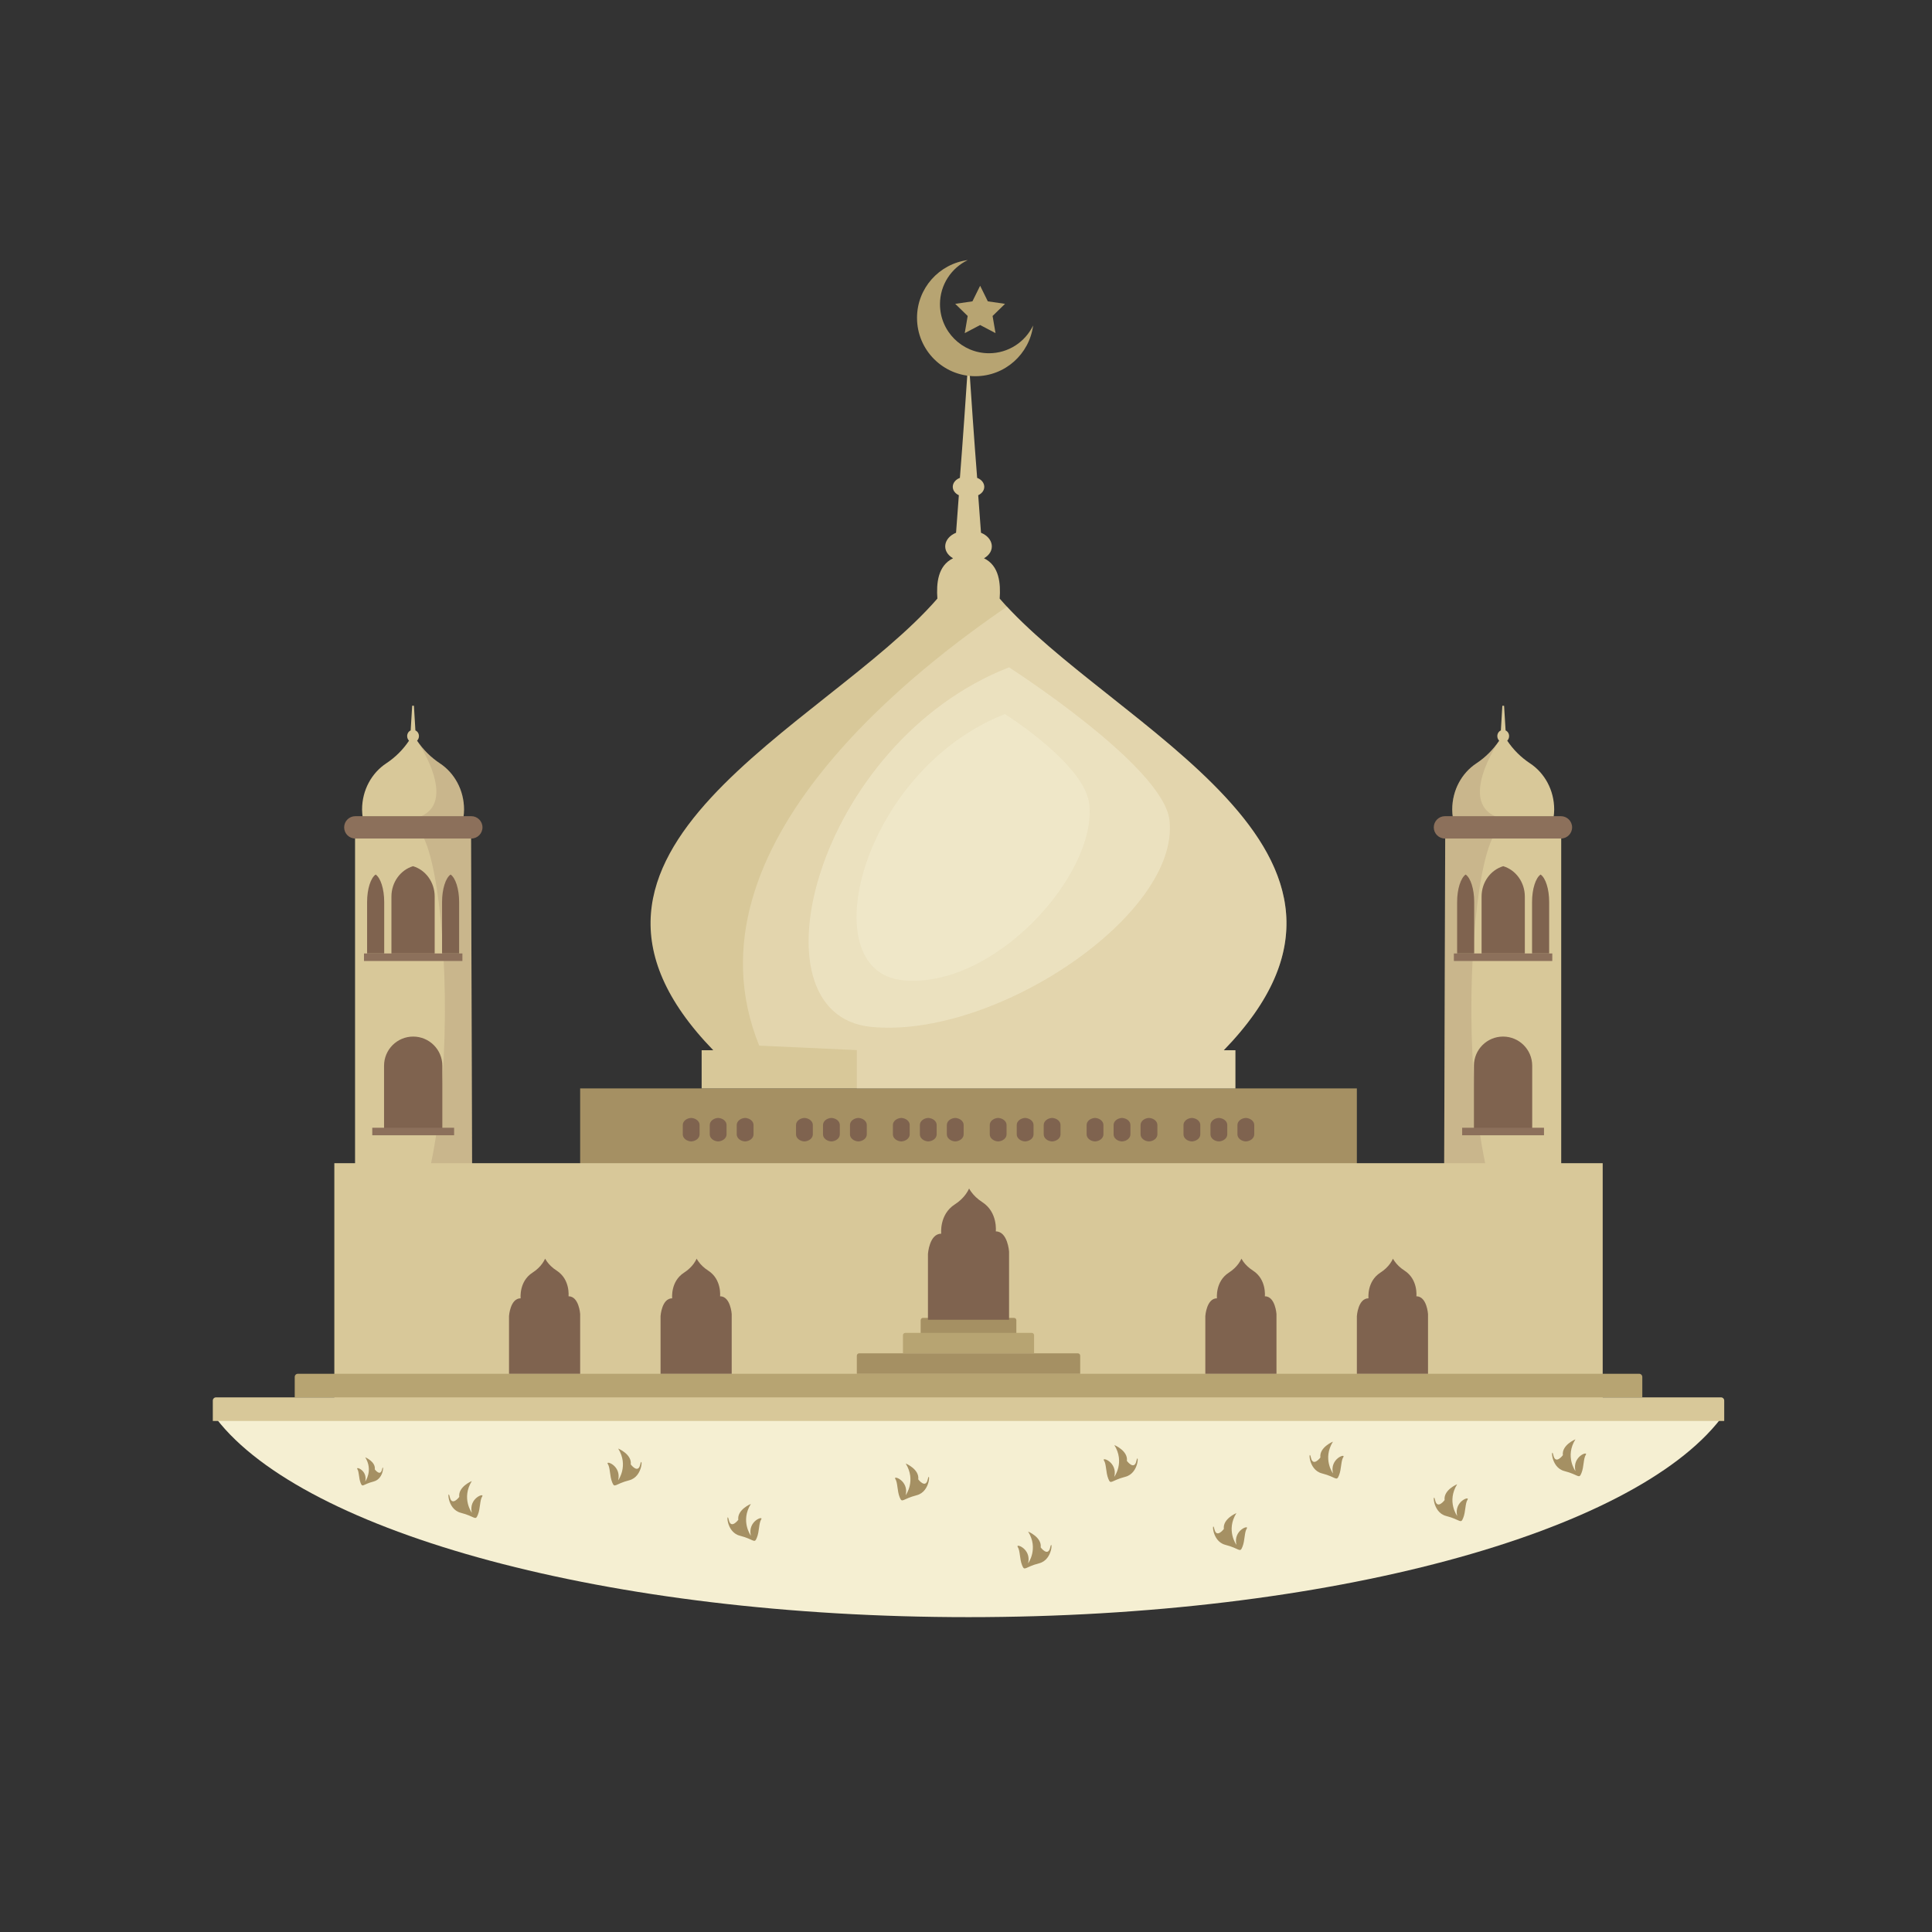 <svg xmlns="http://www.w3.org/2000/svg" enable-background="new 0 0 3000 3000" viewBox="0 0 3000 3000"><rect x="0" y="0" width="3000" height="3000" fill="#333333" stroke="none"/><path fill="#d8c899" d="M733.94,1269.84h-14.44c0.66-4.2,1.05-8.46,1.05-12.8c0-30.32-15.03-56.89-37.53-71.72
				c-13.91-9.19-25.92-21.13-35.37-35.17c1.71-1.77,2.89-4.27,2.89-7.09c0-4-2.23-7.41-5.51-8.86l-2.3-38.32h-2.69l-2.36,38.32
				c-3.22,1.44-5.45,4.86-5.45,8.86c0,2.82,1.18,5.32,2.89,7.09c-9.45,14.11-21.39,25.92-35.37,35.17
				c-22.51,14.83-37.53,41.41-37.53,71.72c0,4.33,0.46,8.6,1.05,12.8h-13.91c-5.91,0-10.63,5.12-10.63,11.35v6.36
				c0,6.23,4.72,11.29,10.63,11.29h1.97v714.13h182.35l-2.23-714.13h2.49c5.84,0,10.56-5.05,10.56-11.29v-6.36
				C744.51,1274.95,739.78,1269.84,733.94,1269.84z"/><path fill="#8c705b" d="M733.94,1269.84h-14.44c0.66-4.2,1.05-8.46,1.05-12.8c0-30.32-15.03-56.89-37.53-71.72
				c-13.71-9.06-25.59-20.8-35.04-34.65c5.71,8.53,80.32,123.69-31.69,123.17v10.89h128.22v-3.54
				C744.51,1274.95,739.78,1269.84,733.94,1269.84z" opacity=".2"/><path fill="#8c705b" d="M645.49,1286.31c59.65,23.17,88.07,687.42-94.16,696.28v30.38h182.35l-2.23-714.13h2.49
				c5.84,0,10.56-5.05,10.56-11.29v-1.25C744.51,1286.31,661.06,1267.06,645.49,1286.31z" opacity=".2"/><path fill="#7f634f" d="M686.83,1757.58h-90.47v-102.76c0-24.98,20.25-45.23,45.24-45.23l0,0c24.98,0,45.24,20.25,45.24,45.23
					V1757.58z"/><rect width="127.08" height="11.69" x="578.06" y="1751.15" fill="#8c705b"/><rect width="152.83" height="11.69" x="565.18" y="1480.53" fill="#8c705b"/><path fill="#7f634f" d="M596.59 1400.65v79.87h-26.56v-79.87c0-20.36 5.61-37.43 13.31-42.68C590.98 1363.22 596.59 1380.3 596.59 1400.65zM674.97 1392.18v88.35h-67.16v-88.35c0-22.51 14.27-41.37 33.55-47.16C660.77 1350.81 674.97 1369.67 674.97 1392.18zM712.94 1400.65v79.87h-26.51v-79.87c0-20.36 5.61-37.43 13.25-42.68C707.27 1363.22 712.94 1380.3 712.94 1400.65z"/><path fill="#8c705b" d="M731.85,1302.07H551.75c-9.58,0-17.35-7.77-17.35-17.35l0,0c0-9.58,7.77-17.35,17.35-17.35h180.09
				c9.58,0,17.35,7.77,17.35,17.35l0,0C749.19,1294.3,741.43,1302.07,731.85,1302.07z"/><path fill="#d8c899" d="M2231.06,1281.19v6.36c0,6.23,4.72,11.29,10.57,11.29h2.49l-2.23,714.13h182.35v-714.13h1.97
				c5.91,0,10.63-5.05,10.63-11.29v-6.36c0-6.23-4.73-11.35-10.63-11.35h-13.91c0.59-4.2,1.05-8.46,1.05-12.8
				c0-30.32-15.03-56.89-37.53-71.72c-13.98-9.25-25.92-21.06-35.37-35.17c1.71-1.77,2.89-4.27,2.89-7.09c0-4-2.23-7.41-5.45-8.86
				l-2.36-38.32h-2.69l-2.3,38.32c-3.28,1.44-5.51,4.86-5.51,8.86c0,2.82,1.18,5.32,2.89,7.09c-9.45,14.04-21.46,25.99-35.37,35.17
				c-22.51,14.83-37.53,41.41-37.53,71.72c0,4.33,0.39,8.6,1.05,12.8h-14.44C2235.78,1269.84,2231.06,1274.95,2231.06,1281.19z"/><path fill="#8c705b" d="M2231.06,1281.19v3.54h128.22v-10.89c-112.01,0.53-37.4-114.64-31.69-123.17
				c-9.45,13.85-21.33,25.59-35.04,34.65c-22.51,14.83-37.53,41.41-37.53,71.72c0,4.33,0.39,8.6,1.05,12.8h-14.44
				C2235.78,1269.84,2231.06,1274.95,2231.06,1281.19z" opacity=".2"/><path fill="#8c705b" d="M2231.06,1286.31v1.25c0,6.23,4.72,11.29,10.57,11.29h2.49l-2.23,714.13h182.35v-30.38
				c-182.23-8.86-153.81-673.11-94.16-696.28C2314.51,1267.06,2231.06,1286.31,2231.06,1286.31z" opacity=".2"/><path fill="#7f634f" d="M2288.73,1757.58h90.47v-102.76c0-24.98-20.25-45.23-45.24-45.23l0,0c-24.98,0-45.24,20.25-45.24,45.23
					V1757.58z"/><rect width="127.08" height="11.69" x="2270.43" y="1751.15" fill="#8c705b" transform="rotate(-180 2333.97 1756.996)"/><rect width="152.83" height="11.69" x="2257.56" y="1480.53" fill="#8c705b" transform="rotate(-180 2333.97 1486.374)"/><path fill="#7f634f" d="M2378.97 1400.65v79.87h26.57v-79.87c0-20.36-5.61-37.43-13.31-42.68C2384.58 1363.22 2378.97 1380.3 2378.97 1400.65zM2300.59 1392.18v88.35h67.16v-88.35c0-22.51-14.27-41.37-33.55-47.16C2314.8 1350.81 2300.59 1369.67 2300.59 1392.18zM2262.62 1400.65v79.87h26.51v-79.87c0-20.36-5.61-37.43-13.25-42.68C2268.29 1363.22 2262.62 1380.3 2262.62 1400.65z"/><path fill="#8c705b" d="M2243.72,1302.07h180.09c9.58,0,17.35-7.77,17.35-17.35l0,0c0-9.58-7.77-17.35-17.35-17.35h-180.09
				c-9.58,0-17.35,7.77-17.35,17.35l0,0C2226.37,1294.3,2234.14,1302.07,2243.72,1302.07z"/><g><path fill="#f5efd2" d="M335.93,2202.99h2335.94c-137.02,177.37-608.01,308.11-1167.97,308.11
				C943.94,2511.1,472.95,2380.37,335.93,2202.99z"/><path fill="#a59063" d="M567.13 2300.47c0 0 12.66-17.21 0-37.58 0 0 16.41 6.74 14.87 18.79 0 0 8.7 11.68 11.26 0 2.56-11.68 4.06 14.41-13.06 18.79s-17.12 9.93-20.19 2.35c-3.07-7.57-2.17-17.17-5.18-21.71C551.82 2276.57 571.19 2282.97 567.13 2300.47zM1165.91 2384.6c0 0-16.61-22.58 0-49.29 0 0-21.52 8.83-19.51 24.65 0 0-11.41 15.32-14.76 0-3.36-15.32-5.32 18.91 17.14 24.65 22.46 5.74 22.46 13.02 26.49 3.09 4.03-9.94 2.84-22.52 6.79-28.48C1186 2353.25 1160.59 2361.65 1165.91 2384.6zM1406.35 2321.77c0 0 16.61-22.58 0-49.29 0 0 21.52 8.84 19.51 24.65 0 0 11.41 15.32 14.76 0 3.36-15.32 5.32 18.91-17.14 24.65-22.46 5.74-22.46 13.02-26.49 3.09-4.03-9.93-2.84-22.52-6.79-28.48C1386.27 2290.41 1411.67 2298.81 1406.35 2321.77zM1730.33 2293.13c0 0 16.61-22.58 0-49.29 0 0 21.52 8.83 19.51 24.65 0 0 11.41 15.32 14.76 0 3.36-15.32 5.32 18.91-17.14 24.65-22.46 5.74-22.46 13.02-26.48 3.09-4.03-9.94-2.84-22.52-6.79-28.48C1710.24 2261.77 1735.65 2270.17 1730.33 2293.13zM1596.48 2427.47c0 0 16.61-22.58 0-49.29 0 0 21.52 8.83 19.51 24.65 0 0 11.41 15.32 14.76 0 3.36-15.32 5.32 18.91-17.14 24.65-22.46 5.74-22.46 13.02-26.49 3.09-4.03-9.93-2.84-22.52-6.79-28.48C1576.4 2396.11 1601.8 2404.51 1596.48 2427.47zM959.91 2298.57c0 0 16.61-22.58 0-49.29 0 0 21.52 8.84 19.51 24.65 0 0 11.41 15.32 14.76 0 3.36-15.32 5.32 18.91-17.14 24.65-22.46 5.74-22.46 13.02-26.48 3.09-4.03-9.94-2.84-22.52-6.79-28.48C939.82 2267.21 965.23 2275.61 959.91 2298.57zM732.64 2349.05c0 0-16.61-22.58 0-49.29 0 0-21.52 8.84-19.51 24.65 0 0-11.41 15.32-14.76 0-3.36-15.32-5.32 18.91 17.14 24.65 22.46 5.74 22.46 13.02 26.49 3.09 4.03-9.94 2.84-22.52 6.79-28.48C752.72 2317.69 727.32 2326.09 732.64 2349.05zM2446.32 2284.25c0 0-16.61-22.58 0-49.29 0 0-21.52 8.84-19.51 24.65 0 0-11.41 15.32-14.76 0-3.36-15.32-5.32 18.91 17.14 24.65 22.46 5.74 22.46 13.02 26.49 3.09 4.03-9.93 2.84-22.52 6.79-28.48C2466.41 2252.89 2441 2261.29 2446.32 2284.25zM2262.69 2353.99c0 0-16.61-22.58 0-49.29 0 0-21.52 8.84-19.51 24.65 0 0-11.41 15.32-14.76 0-3.36-15.32-5.32 18.91 17.14 24.65 22.46 5.74 22.46 13.02 26.48 3.09 4.03-9.94 2.84-22.52 6.79-28.48C2282.77 2322.64 2257.37 2331.04 2262.69 2353.99zM1919.89 2398.82c0 0-16.61-22.58 0-49.29 0 0-21.52 8.84-19.51 24.65 0 0-11.41 15.32-14.76 0-3.36-15.32-5.32 18.91 17.14 24.65 22.46 5.74 22.46 13.02 26.48 3.09 4.03-9.94 2.84-22.52 6.79-28.48C1939.98 2367.47 1914.57 2375.87 1919.89 2398.82zM2069.8 2287.86c0 0-16.61-22.58 0-49.29 0 0-21.52 8.84-19.51 24.65 0 0-11.41 15.32-14.76 0-3.35-15.32-5.32 18.91 17.14 24.65 22.46 5.74 22.46 13.02 26.49 3.09 4.03-9.93 2.84-22.52 6.79-28.48C2089.89 2256.51 2064.48 2264.9 2069.8 2287.86z"/></g><rect width="1206.06" height="443.1" x="900.87" y="1690.07" fill="#a59063" transform="rotate(-180 1503.9 1911.624)"/><rect width="1969.51" height="381.98" x="519.15" y="1806.2" fill="#d8c899"/><g><path fill="#d8c899" d="M330.46,2206.51h2346.89v-31.71c0-2.74-2.22-4.96-4.96-4.96H335.41c-2.74,0-4.96,2.22-4.96,4.96V2206.51z"/><path fill="#b7a472" d="M457.65,2169.84h2092.5v-31.76c0-2.71-2.2-4.9-4.9-4.9H462.55c-2.71,0-4.9,2.2-4.9,4.9V2169.84z"/><path fill="#a59063" d="M1429.6 2078.13h148.59V2050c0-1.99-1.62-3.61-3.61-3.61h-141.37c-1.99 0-3.61 1.62-3.61 3.61V2078.13zM1330.48 2133.18h346.85v-28.13c0-1.99-1.62-3.61-3.61-3.61h-339.63c-1.99 0-3.61 1.62-3.61 3.61V2133.18z"/><path fill="#b7a472" d="M1402.1,2101.43h203.6v-28.12c0-1.99-1.62-3.61-3.61-3.61h-196.38c-1.99,0-3.61,1.62-3.61,3.61V2101.43z"/></g><g><path fill="#7f634f" d="M1461.51 1915.69c0 0-3.29-29.75 20.95-45.39 7.82-5.04 13.28-10.6 17.08-15.82 2.32-3.16 4.02-6.2 5.28-8.92.96 1.71 2.09 3.5 3.43 5.31 3.8 5.23 9.26 10.78 17.08 15.82 24.24 15.64 20.94 45.41 20.94 45.41 18.53 0 20.6 31.39 20.6 31.39v105.75h-67.33-58.62v-102.14C1440.93 1947.09 1442.99 1915.69 1461.51 1915.69zM1889.69 2016.02c0 0-2.89-26.1 18.38-39.82 6.87-4.42 11.64-9.3 14.99-13.88 2.03-2.78 3.52-5.44 4.62-7.82.84 1.49 1.83 3.06 3 4.66 3.34 4.58 8.13 9.46 14.99 13.88 21.26 13.73 18.37 39.83 18.37 39.83 16.26 0 18.06 27.53 18.06 27.53v92.77h-59.05-51.43v-89.6C1871.63 2043.57 1873.44 2016.02 1889.69 2016.02zM2124.99 2016.02c0 0-2.89-26.1 18.38-39.82 6.87-4.42 11.65-9.3 14.98-13.88 2.03-2.78 3.53-5.44 4.63-7.82.84 1.49 1.83 3.06 3.01 4.66 3.34 4.58 8.13 9.46 14.98 13.88 21.27 13.73 18.38 39.83 18.38 39.83 16.26 0 18.07 27.53 18.07 27.53v92.77h-59.06-51.42v-89.6C2106.93 2043.57 2108.74 2016.02 2124.99 2016.02zM808.45 2016.02c0 0-2.87-26.1 18.38-39.82 6.87-4.42 11.66-9.3 15-13.88 2.03-2.78 3.51-5.44 4.62-7.82.84 1.49 1.84 3.06 3.02 4.66 3.32 4.58 8.11 9.46 14.98 13.88 21.27 13.73 18.36 39.83 18.36 39.83 16.26 0 18.07 27.53 18.07 27.53v92.77h-59.05-51.43v-89.6C790.39 2043.57 792.21 2016.02 808.45 2016.02zM1043.76 2016.02c0 0-2.9-26.1 18.37-39.82 6.87-4.42 11.66-9.3 14.99-13.88 2.03-2.78 3.54-5.44 4.63-7.82.83 1.49 1.83 3.06 3.01 4.66 3.33 4.58 8.12 9.46 14.99 13.88 21.26 13.73 18.37 39.83 18.37 39.83 16.25 0 18.06 27.53 18.06 27.53v92.77h-59.05-51.43v-89.6C1025.69 2043.57 1027.5 2016.02 1043.76 2016.02z"/></g><g><path fill="#7f634f" d="M1921.49 1746.83v14.66c0 5.78 5.73 10.52 13.05 10.95 7.3-.43 13.05-5.16 13.05-10.95v-14.66c0-5.75-5.75-10.51-13.05-10.92-3.48.19-6.58 1.36-8.9 3.17C1923.07 1741.07 1921.49 1743.79 1921.49 1746.83zM1879.62 1746.83v14.66c0 5.78 5.72 10.52 13.04 10.95 7.29-.43 13.04-5.16 13.04-10.95v-14.66c0-5.75-5.75-10.51-13.04-10.92-3.49.19-6.59 1.36-8.91 3.17C1881.19 1741.07 1879.62 1743.79 1879.62 1746.83zM1837.73 1746.83v14.66c0 5.78 5.71 10.52 13.04 10.95 7.3-.43 13.04-5.16 13.04-10.95v-14.66c0-5.75-5.74-10.51-13.04-10.92-3.49.19-6.59 1.36-8.9 3.17C1839.3 1741.07 1837.73 1743.79 1837.73 1746.83zM1771.08 1746.83v14.66c0 5.78 5.73 10.52 13.04 10.95 7.31-.43 13.05-5.16 13.05-10.95v-14.66c0-5.75-5.74-10.51-13.05-10.92-3.48.19-6.59 1.36-8.9 3.17C1772.66 1741.07 1771.08 1743.79 1771.08 1746.83zM1729.19 1746.83v14.66c0 5.78 5.73 10.52 13.04 10.95 7.31-.43 13.06-5.16 13.06-10.95v-14.66c0-5.75-5.75-10.51-13.06-10.92-3.48.19-6.59 1.36-8.89 3.17C1730.77 1741.07 1729.19 1743.79 1729.19 1746.83zM1687.31 1746.83v14.66c0 5.78 5.72 10.52 13.04 10.95 7.3-.43 13.05-5.16 13.05-10.95v-14.66c0-5.75-5.75-10.51-13.05-10.92-3.48.19-6.59 1.36-8.9 3.17C1688.88 1741.07 1687.31 1743.79 1687.31 1746.83zM1620.68 1746.83v14.66c0 5.78 5.71 10.52 13.04 10.95 7.29-.43 13.04-5.16 13.04-10.95v-14.66c0-5.75-5.75-10.51-13.04-10.92-3.49.19-6.59 1.36-8.9 3.17C1622.24 1741.07 1620.68 1743.79 1620.68 1746.83zM1578.79 1746.83v14.66c0 5.78 5.71 10.52 13.04 10.95 7.3-.43 13.04-5.16 13.04-10.95v-14.66c0-5.75-5.74-10.51-13.04-10.92-3.49.19-6.59 1.36-8.9 3.17C1580.36 1741.07 1578.79 1743.79 1578.79 1746.83zM1536.89 1746.83v14.66c0 5.78 5.72 10.52 13.05 10.95 7.29-.43 13.04-5.16 13.04-10.95v-14.66c0-5.75-5.75-10.51-13.04-10.92-3.5.19-6.6 1.36-8.91 3.17C1538.47 1741.07 1536.89 1743.79 1536.89 1746.83zM1470.25 1746.83v14.66c0 5.78 5.73 10.52 13.06 10.95 7.29-.43 13.04-5.16 13.04-10.95v-14.66c0-5.75-5.75-10.51-13.04-10.92-3.49.19-6.6 1.36-8.9 3.17C1471.84 1741.07 1470.25 1743.79 1470.25 1746.83zM1428.37 1746.83v14.66c0 5.78 5.72 10.52 13.05 10.95 7.29-.43 13.04-5.16 13.04-10.95v-14.66c0-5.75-5.75-10.51-13.04-10.92-3.49.19-6.6 1.36-8.9 3.17C1429.95 1741.07 1428.37 1743.79 1428.37 1746.83zM1386.48 1746.83v14.66c0 5.78 5.72 10.52 13.05 10.95 7.3-.43 13.05-5.16 13.05-10.95v-14.66c0-5.75-5.75-10.51-13.05-10.92-3.49.19-6.59 1.36-8.9 3.17C1388.06 1741.07 1386.48 1743.79 1386.48 1746.83zM1319.84 1746.83v14.66c0 5.78 5.72 10.52 13.04 10.95 7.31-.43 13.06-5.16 13.06-10.95v-14.66c0-5.75-5.75-10.51-13.06-10.92-3.47.19-6.59 1.36-8.9 3.17C1321.42 1741.07 1319.84 1743.79 1319.84 1746.83zM1277.95 1746.83v14.66c0 5.78 5.72 10.52 13.05 10.95 7.3-.43 13.05-5.16 13.05-10.95v-14.66c0-5.75-5.75-10.51-13.05-10.92-3.48.19-6.6 1.36-8.91 3.17C1279.53 1741.07 1277.95 1743.79 1277.95 1746.83zM1236.06 1746.83v14.66c0 5.78 5.73 10.52 13.05 10.95 7.3-.43 13.05-5.16 13.05-10.95v-14.66c0-5.75-5.75-10.51-13.05-10.92-3.48.19-6.6 1.36-8.89 3.17C1237.64 1741.07 1236.06 1743.79 1236.06 1746.83zM1143.98 1746.83v14.66c0 5.78 5.73 10.52 13.06 10.95 7.29-.43 13.04-5.16 13.04-10.95v-14.66c0-5.75-5.75-10.51-13.04-10.92-3.49.19-6.6 1.36-8.9 3.17C1145.57 1741.07 1143.98 1743.79 1143.98 1746.83zM1102.1 1746.83v14.66c0 5.78 5.72 10.52 13.05 10.95 7.29-.43 13.04-5.16 13.04-10.95v-14.66c0-5.75-5.75-10.51-13.04-10.92-3.49.19-6.6 1.36-8.9 3.17C1103.69 1741.07 1102.1 1743.79 1102.1 1746.83zM1060.21 1746.83v14.66c0 5.78 5.72 10.52 13.05 10.95 7.3-.43 13.05-5.16 13.05-10.95v-14.66c0-5.75-5.75-10.51-13.05-10.92-3.49.19-6.59 1.36-8.91 3.17C1061.79 1741.07 1060.21 1743.79 1060.21 1746.83z"/></g><g><path fill="#d8c899" fill-rule="evenodd" d="M1900.24,1630.82h18.05v59.25h-828.77v-59.25h18.05c-300.6-309.92,174.74-501.59,347.98-701.33
				c-1.64-23.23,0.39-50.99,24.34-62.6c-18.5-10.63-15.09-31.63,4.66-39.63c0.72-9.84,3.61-49.28,4.33-58.27
				c-13.39-6.36-12.21-21.59,1.64-26.97c4.4-55.45,9.38-128.22,13.39-187.6c4,59.39,8.99,132.16,13.39,187.6
				c13.85,5.38,15.03,20.6,1.64,26.97c0.72,8.99,3.61,48.43,4.33,58.27c19.75,8.01,23.16,29,4.66,39.63
				c23.95,11.61,25.98,39.37,24.34,62.6C1725.5,1129.23,2200.84,1320.9,1900.24,1630.82z" clip-rule="evenodd"/><path fill="#f5efd2" fill-rule="evenodd" d="M1900.22,1630.8h18.05v59.25h-587.81v-59.45l-151.57-6.94c-127.23-313.59,261.15-596.75,384.65-681.66
				C1745.03,1137.29,2194.52,1327.38,1900.22,1630.8z" clip-rule="evenodd" opacity=".35"/><path fill="#b7a472" d="M1535.73,548.52c-42.05,0-76.13-34.07-76.13-76.13c0-30.21,17.64-56.22,43.14-68.53
					c-44.45,5.79-78.79,43.7-78.79,89.73c0,50.02,40.55,90.58,90.58,90.58c46.02,0,83.93-34.35,89.71-78.78
					C1591.95,530.89,1565.93,548.52,1535.73,548.52z"/><polygon fill="#b7a472" points="1502.61 490.65 1498.04 517.27 1521.95 504.71 1545.85 517.27 1541.28 490.65 1560.62 471.8 1533.89 467.92 1521.95 443.7 1509.99 467.92 1483.26 471.8"/></g><path fill="#f5efd2" d="M1566.79,1036.25c0,0,239.48,153.4,249.14,237.18c16.87,146.28-270.83,340.33-463.59,321.05
			C1159.58,1575.2,1267.02,1153.55,1566.79,1036.25z" opacity=".5"/><path fill="#f5efd2" d="M1560.43,1108.84c0,0,123.78,77.63,130.93,139.65c12.49,108.29-146.99,287.86-289.68,273.59
			S1338.52,1195.68,1560.43,1108.84z" opacity=".5"/></svg>